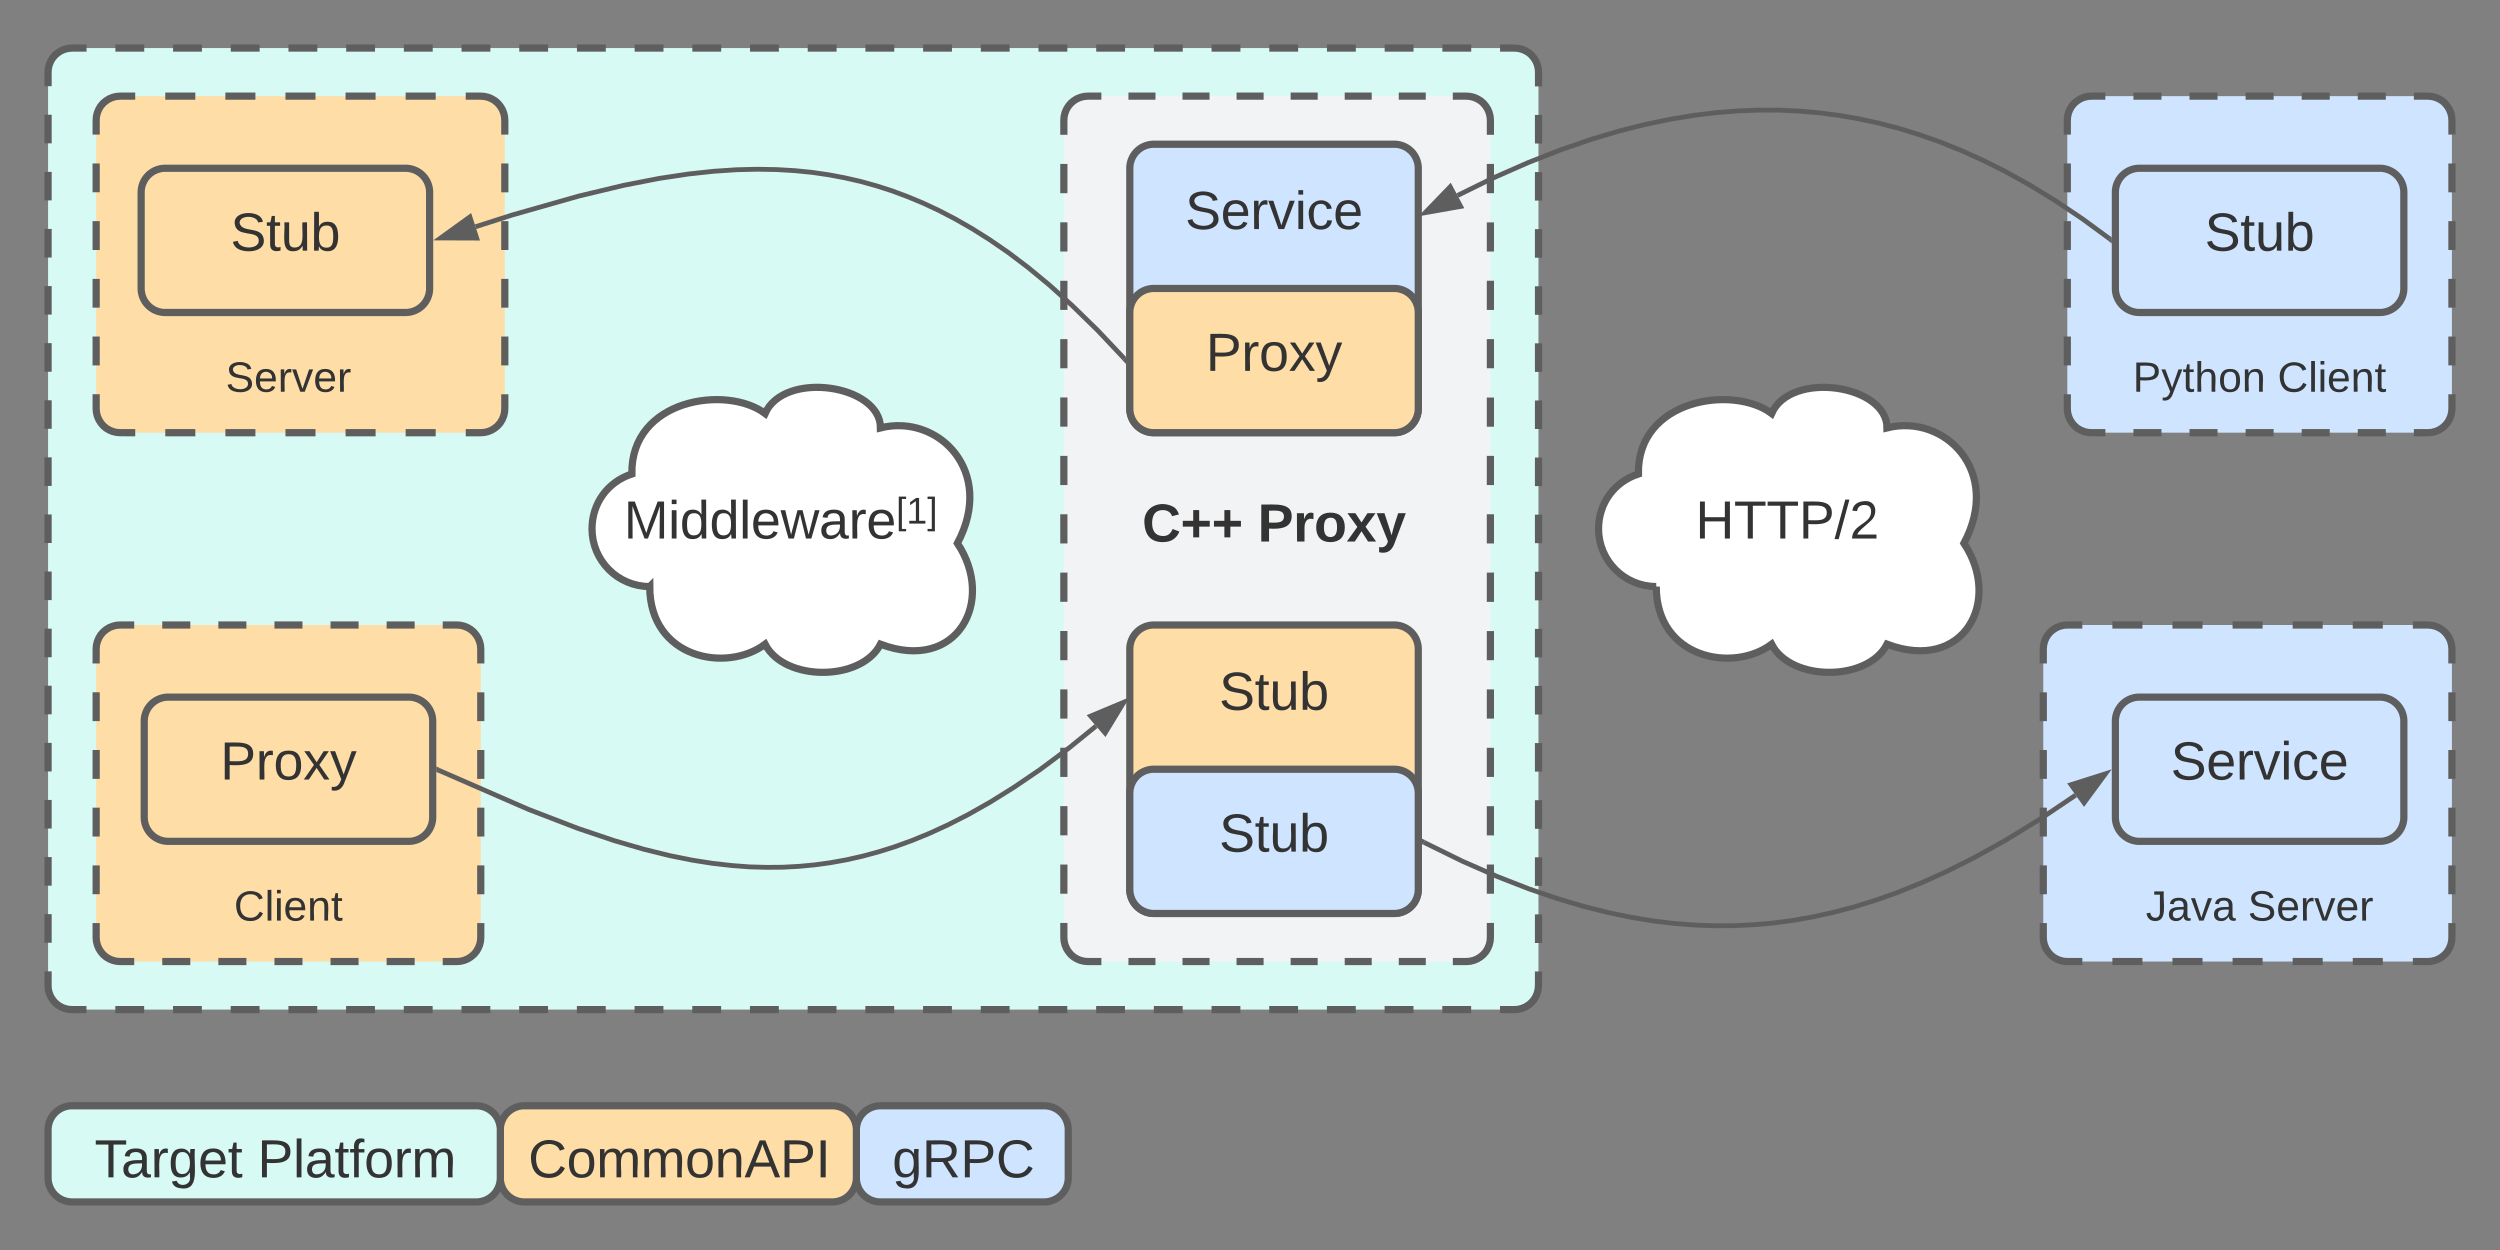 <svg xmlns="http://www.w3.org/2000/svg" xmlns:xlink="http://www.w3.org/1999/xlink" xmlns:lucid="lucid" width="1040" height="520"><rect width="100%" height="100%" fill="#808080" stroke="none"/><g transform="translate(-380 -360)" lucid:page-tab-id="0_0"><path d="M400 390a10 10 0 0 1 10-10h600a10 10 0 0 1 10 10v380a10 10 0 0 1-10 10H410a10 10 0 0 1-10-10z" fill="#d7faf5"/><path d="M428 380h12m12 0h12m12 0h12m12 0h12m12 0h12m12 0h12m12 0h12m12 0h12m12 0h12m12 0h12m12 0h12m12 0h12m12 0h12m12 0h12m12 0h12m12 0h12m12 0h12m12 0h12m12 0h12m12 0h12m12 0h12m12 0h12m12 0h12m12 0h12m12 0h6l1.56.12 1.53.37 1.44.6 1.34.8 1.2 1.03 1 1.2.83 1.33.6 1.45.38 1.54.12 1.56v5.94m0 11.87v11.9m0 11.86v11.88m0 11.87v11.9m0 11.86v11.88m0 11.87v11.9m0 11.86v11.88m0 11.87v11.9m0 11.86v11.88m0 11.87v11.9m0 11.86v11.88m0 11.87v11.9m0 11.86v11.88m0 11.87v11.9m0 11.86v11.88m0 11.87v11.9m0 11.86V770l-.12 1.56-.37 1.53-.6 1.44-.8 1.34-1.03 1.2-1.2 1-1.33.83-1.45.6-1.54.38-1.56.12h-6m-12 0h-12m-12 0h-12m-12 0h-12m-12 0h-12m-12 0h-12m-12 0h-12m-12 0h-12m-12 0h-12m-12 0h-12m-12 0h-12m-12 0h-12m-12 0h-12m-12 0h-12m-12 0h-12m-12 0h-12m-12 0h-12m-12 0h-12m-12 0h-12m-12 0h-12m-12 0h-12m-12 0h-12m-12 0h-12m-12 0h-12m-12 0h-12m-12 0h-6l-1.56-.12-1.53-.37-1.44-.6-1.34-.8-1.2-1.03-1-1.2-.83-1.33-.6-1.45-.38-1.54L400 770v-5.94m0-11.87v-11.9m0-11.86v-11.88m0-11.87v-11.9m0-11.86v-11.88m0-11.87v-11.9m0-11.86v-11.88m0-11.87v-11.9m0-11.86v-11.88m0-11.87v-11.9m0-11.86v-11.88m0-11.87v-11.9m0-11.86v-11.88m0-11.87v-11.9m0-11.86v-11.88m0-11.87v-11.9m0-11.86V390l.12-1.56.37-1.53.6-1.44.8-1.34 1.03-1.2 1.2-1 1.33-.83 1.45-.6 1.54-.38L410 380h6" stroke="#5e5e5e" stroke-width="3" fill="none"/><path d="M420 630a10 10 0 0 1 10-10h140a10 10 0 0 1 10 10v120a10 10 0 0 1-10 10H430a10 10 0 0 1-10-10z" fill="#ffdda6"/><path d="M447.5 620h11.67m11.66 0h11.67m11.67 0h11.66m11.67 0h11.67m11.66 0h11.67m11.67 0H570l1.56.12 1.53.37 1.44.6 1.34.8 1.2 1.03 1 1.2.83 1.33.6 1.45.38 1.54.12 1.56v6m0 12v12m0 12v12m0 12v12m0 12v12m0 12v6l-.12 1.56-.37 1.53-.6 1.44-.8 1.34-1.03 1.2-1.2 1-1.33.83-1.45.6-1.54.38-1.56.12h-5.83m-11.67 0h-11.67m-11.66 0H517.5m-11.67 0h-11.66m-11.67 0h-11.67m-11.66 0H447.5m-11.67 0H430l-1.56-.12-1.53-.37-1.44-.6-1.34-.8-1.2-1.03-1-1.2-.83-1.33-.6-1.45-.38-1.54L420 750v-6m0-12v-12m0-12v-12m0-12v-12m0-12v-12m0-12v-6l.12-1.56.37-1.53.6-1.44.8-1.34 1.03-1.2 1.2-1 1.33-.83 1.45-.6 1.54-.38L430 620h5.83" stroke="#5e5e5e" stroke-width="3" fill="none"/><path d="M1230 630a10 10 0 0 1 10-10h150a10 10 0 0 1 10 10v120a10 10 0 0 1-10 10h-150a10 10 0 0 1-10-10z" fill="#cfe4ff"/><path d="M1258.75 620h12.5m12.5 0h12.5m12.5 0h12.5m12.5 0h12.5m12.5 0h12.5m12.5 0h6.25l1.56.12 1.53.37 1.44.6 1.34.8 1.2 1.03 1 1.2.83 1.33.6 1.45.38 1.54.12 1.56v6m0 12v12m0 12v12m0 12v12m0 12v12m0 12v6l-.12 1.56-.37 1.53-.6 1.44-.8 1.34-1.03 1.2-1.2 1-1.33.83-1.45.6-1.54.38-1.56.12h-6.25m-12.5 0h-12.5m-12.5 0h-12.5m-12.5 0h-12.5m-12.5 0h-12.5m-12.5 0h-12.5m-12.5 0H1240l-1.56-.12-1.53-.37-1.44-.6-1.34-.8-1.2-1.03-1-1.2-.83-1.33-.6-1.45-.38-1.54-.12-1.56v-6m0-12v-12m0-12v-12m0-12v-12m0-12v-12m0-12v-6l.12-1.56.37-1.53.6-1.44.8-1.34 1.03-1.2 1.2-1 1.33-.83 1.45-.6 1.54-.38 1.56-.12h6.25" stroke="#5e5e5e" stroke-width="3" fill="none"/><path d="M1240 410a10 10 0 0 1 10-10h140a10 10 0 0 1 10 10v120a10 10 0 0 1-10 10h-140a10 10 0 0 1-10-10z" fill="#cfe4ff"/><path d="M1267.5 400h11.67m11.66 0h11.67m11.67 0h11.66m11.67 0h11.67m11.66 0h11.67m11.67 0h5.83l1.56.12 1.53.37 1.44.6 1.34.8 1.2 1.03 1 1.2.83 1.33.6 1.45.38 1.54.12 1.56v6m0 12v12m0 12v12m0 12v12m0 12v12m0 12v6l-.12 1.56-.37 1.53-.6 1.44-.8 1.34-1.03 1.2-1.2 1-1.33.83-1.45.6-1.54.38-1.56.12h-5.83m-11.67 0h-11.67m-11.66 0h-11.67m-11.67 0h-11.66m-11.67 0h-11.67m-11.66 0h-11.67m-11.67 0H1250l-1.56-.12-1.53-.37-1.44-.6-1.34-.8-1.2-1.03-1-1.2-.83-1.33-.6-1.45-.38-1.54-.12-1.56v-6m0-12v-12m0-12v-12m0-12v-12m0-12v-12m0-12v-6l.12-1.56.37-1.53.6-1.44.8-1.34 1.03-1.2 1.2-1 1.33-.83 1.45-.6 1.54-.38 1.56-.12h5.83" stroke="#5e5e5e" stroke-width="3" fill="none"/><path d="M1260 440a10 10 0 0 1 10-10h100a10 10 0 0 1 10 10v40a10 10 0 0 1-10 10h-100a10 10 0 0 1-10-10z" stroke="#5e5e5e" stroke-width="3" fill="#cfe4ff"/><use xlink:href="#a" transform="matrix(1,0,0,1,1272,442) translate(25.16 22.278)"/><path d="M1260 660a10 10 0 0 1 10-10h100a10 10 0 0 1 10 10v40a10 10 0 0 1-10 10h-100a10 10 0 0 1-10-10z" stroke="#5e5e5e" stroke-width="3" fill="#cfe4ff"/><use xlink:href="#b" transform="matrix(1,0,0,1,1272,662) translate(11.025 22.278)"/><path d="M1240 506a6 6 0 0 1 6-6h148a6 6 0 0 1 6 6v28a6 6 0 0 1-6 6h-148a6 6 0 0 1-6-6z" stroke="#000" stroke-opacity="0" stroke-width="3" fill="#fff" fill-opacity="0"/><use xlink:href="#c" transform="matrix(1,0,0,1,1245,505) translate(22.235 17.972)"/><use xlink:href="#d" transform="matrix(1,0,0,1,1245,505) translate(82.481 17.972)"/><path d="M1240 726a6 6 0 0 1 6-6h148a6 6 0 0 1 6 6v28a6 6 0 0 1-6 6h-148a6 6 0 0 1-6-6z" stroke="#000" stroke-opacity="0" stroke-width="3" fill="#fff" fill-opacity="0"/><use xlink:href="#e" transform="matrix(1,0,0,1,1245,725) translate(27.642 17.972)"/><use xlink:href="#f" transform="matrix(1,0,0,1,1245,725) translate(70.111 17.972)"/><path d="M1069 604c-13.26 0-24-10.75-24-24 0-10.6 6.5-19.55 16.58-22.83C1061 526 1101 520 1117 532c8-18 48-12 48 6 24-6 48 18 32 48 16 24 0 54-32 42-8 15.6-40 15.6-48 0-16 12-48 6-48-24z" stroke="#5e5e5e" stroke-width="3" fill="#fff"/><use xlink:href="#g" transform="matrix(1,0,0,1,1050,525) translate(35.321 59.028)"/><path d="M420 726a6 6 0 0 1 6-6h148a6 6 0 0 1 6 6v28a6 6 0 0 1-6 6H426a6 6 0 0 1-6-6z" stroke="#000" stroke-opacity="0" stroke-width="3" fill="#fff" fill-opacity="0"/><use xlink:href="#h" transform="matrix(1,0,0,1,425,725) translate(52.358 17.972)"/><path d="M440 660a10 10 0 0 1 10-10h100a10 10 0 0 1 10 10v40a10 10 0 0 1-10 10H450a10 10 0 0 1-10-10z" stroke="#5e5e5e" stroke-width="3" fill="#ffdda6"/><use xlink:href="#i" transform="matrix(1,0,0,1,452,662) translate(19.636 22.278)"/><path d="M420 410a10 10 0 0 1 10-10h150a10 10 0 0 1 10 10v120a10 10 0 0 1-10 10H430a10 10 0 0 1-10-10z" fill="#ffdda6"/><path d="M448.75 400h12.5m12.5 0h12.5m12.5 0h12.5m12.5 0h12.5m12.5 0h12.5m12.5 0H580l1.56.12 1.53.37 1.44.6 1.34.8 1.2 1.03 1 1.2.83 1.33.6 1.45.38 1.54.12 1.56v6m0 12v12m0 12v12m0 12v12m0 12v12m0 12v6l-.12 1.56-.37 1.53-.6 1.44-.8 1.34-1.03 1.2-1.2 1-1.33.83-1.45.6-1.54.38-1.56.12h-6.25m-12.5 0h-12.5m-12.5 0h-12.5m-12.5 0h-12.5m-12.5 0h-12.5m-12.5 0h-12.5m-12.5 0H430l-1.56-.12-1.53-.37-1.44-.6-1.34-.8-1.2-1.03-1-1.2-.83-1.33-.6-1.45-.38-1.54L420 530v-6m0-12v-12m0-12v-12m0-12v-12m0-12v-12m0-12v-6l.12-1.56.37-1.53.6-1.44.8-1.34 1.03-1.2 1.2-1 1.33-.83 1.45-.6 1.54-.38L430 400h6.25" stroke="#5e5e5e" stroke-width="3" fill="none"/><path d="M420 506a6 6 0 0 1 6-6h148a6 6 0 0 1 6 6v28a6 6 0 0 1-6 6H426a6 6 0 0 1-6-6z" stroke="#000" stroke-opacity="0" stroke-width="3" fill="#fff" fill-opacity="0"/><use xlink:href="#j" transform="matrix(1,0,0,1,425,505) translate(48.877 17.972)"/><path d="M438.72 440a10 10 0 0 1 10-10h100a10 10 0 0 1 10 10v40a10 10 0 0 1-10 10h-100a10 10 0 0 1-10-10z" stroke="#5e5e5e" stroke-width="3" fill="#ffdda6"/><use xlink:href="#a" transform="matrix(1,0,0,1,450.72,442) translate(25.16 22.278)"/><path d="M650.28 604c-13.25 0-24-10.75-24-24 0-10.6 6.5-19.55 16.58-22.83C642.28 526 682.28 520 698.28 532c8-18 48-12 48 6 24-6 48 18 32 48 16 24 0 54-32 42-8 15.6-40 15.6-48 0-16 12-48 6-48-24z" stroke="#5e5e5e" stroke-width="3" fill="#fff"/><use xlink:href="#k" transform="matrix(1,0,0,1,631.28,525) translate(8.222 59.028)"/><path d="M822.56 410a10 10 0 0 1 10-10H990a10 10 0 0 1 10 10v340a10 10 0 0 1-10 10H832.56a10 10 0 0 1-10-10z" fill="#f2f3f5"/><path d="M849.43 400h11.25m11.24 0h11.25m11.24 0h11.26m11.24 0h11.25m11.24 0h11.24m11.25 0h11.23m11.25 0H990l1.56.12 1.53.37 1.44.6 1.34.8 1.2 1.03 1 1.2.83 1.33.6 1.45.38 1.54.12 1.56v6.07m0 12.14v12.16m0 12.14v12.14m0 12.15v12.13m0 12.14v12.14m0 12.16v12.14m0 12.14v12.15m0 12.13v12.14m0 12.14v12.16m0 12.14v12.14m0 12.15v12.13m0 12.14v12.14m0 12.16v12.14m0 12.14v12.15m0 12.13V750l-.12 1.56-.37 1.53-.6 1.44-.8 1.34-1.03 1.2-1.2 1-1.33.83-1.45.6-1.54.38-1.56.12h-5.62m-11.25 0H961.9m-11.26 0H939.4m-11.25 0H916.9m-11.24 0H894.4m-11.23 0h-11.25m-11.25 0h-11.24m-11.25 0h-5.62l-1.56-.12-1.53-.37-1.45-.6-1.34-.8-1.2-1.03-1-1.2-.83-1.33-.6-1.45-.37-1.54-.12-1.56v-6.07m0-12.14v-12.16m0-12.14v-12.14m0-12.15v-12.13m0-12.14V646.8m0-12.16V622.5m0-12.14V598.2m0-12.13v-12.14m0-12.14v-12.16m0-12.14v-12.14m0-12.15v-12.13m0-12.14V476.8m0-12.16V452.5m0-12.14V428.2m0-12.13V410l.12-1.56.37-1.53.6-1.44.82-1.34 1.02-1.2 1.18-1 1.34-.83 1.45-.6 1.53-.38 1.56-.12h5.62" stroke="#5e5e5e" stroke-width="3" fill="none"/><path d="M850 430a10 10 0 0 1 10-10h100a10 10 0 0 1 10 10v100a10 10 0 0 1-10 10H860a10 10 0 0 1-10-10z" stroke="#5e5e5e" stroke-width="3" fill="#cfe4ff"/><path d="M850 490a10 10 0 0 1 10-10h100a10 10 0 0 1 10 10v40a10 10 0 0 1-10 10H860a10 10 0 0 1-10-10z" stroke="#5e5e5e" stroke-width="3" fill="#ffdda6"/><use xlink:href="#i" transform="matrix(1,0,0,1,862,492) translate(19.636 22.278)"/><path d="M850 630a10 10 0 0 1 10-10h100a10 10 0 0 1 10 10v100a10 10 0 0 1-10 10H860a10 10 0 0 1-10-10z" stroke="#5e5e5e" stroke-width="3" fill="#ffdda6"/><path d="M850 690a10 10 0 0 1 10-10h100a10 10 0 0 1 10 10v40a10 10 0 0 1-10 10H860a10 10 0 0 1-10-10z" stroke="#5e5e5e" stroke-width="3" fill="#cfe4ff"/><use xlink:href="#a" transform="matrix(1,0,0,1,862,692) translate(25.16 22.278)"/><path d="M850 426a6 6 0 0 1 6-6h108a6 6 0 0 1 6 6v48a6 6 0 0 1-6 6H856a6 6 0 0 1-6-6z" stroke="#000" stroke-opacity="0" stroke-width="3" fill="#fff" fill-opacity="0"/><use xlink:href="#b" transform="matrix(1,0,0,1,855,425) translate(18.025 30.278)"/><path d="M850 626a6 6 0 0 1 6-6h108a6 6 0 0 1 6 6v48a6 6 0 0 1-6 6H856a6 6 0 0 1-6-6z" stroke="#000" stroke-opacity="0" stroke-width="3" fill="#fff" fill-opacity="0"/><use xlink:href="#a" transform="matrix(1,0,0,1,855,625) translate(32.16 30.278)"/><path d="M850 556a6 6 0 0 1 6-6h108a6 6 0 0 1 6 6v48a6 6 0 0 1-6 6H856a6 6 0 0 1-6-6z" stroke="#000" stroke-opacity="0" stroke-width="3" fill="#fff" fill-opacity="0"/><use xlink:href="#l" transform="matrix(1,0,0,1,855,555) translate(0.123 30.278)"/><use xlink:href="#m" transform="matrix(1,0,0,1,855,555) translate(48.21 30.278)"/><path d="M1257.7 459.4l-11.33-8.3-11.25-7.55-10.55-6.46-9.98-5.56-9.53-4.78-9.15-4.13-8.85-3.55-8.62-3.04-8.44-2.6-8.3-2.17-8.26-1.8-8.22-1.42-8.23-1.08-8.3-.73-8.4-.4-8.56-.03-8.77.34-9.04.72-9.37 1.14-9.78 1.62-10.28 2.13-10.9 2.75-11.62 3.46-12.52 4.3-13.64 5.34-15 6.6-14.48 7.12" stroke="#5e5e5e" stroke-width="2" stroke-linejoin="round" fill="none"/><path d="M1258.5 458.76v2.48l-1.42-1.04 1.18-1.62z" stroke="#5e5e5e" stroke-width=".05" fill="#5e5e5e"/><path d="M972.86 448.48l10.42-10.78 4.35 8.18z" stroke="#5e5e5e" stroke-width="2" fill="#5e5e5e"/><path d="M972.4 710.44l15.9 7.8 14.65 6.43 13.07 5.1 11.85 4.05 10.9 3.23 10.18 2.56 9.6 2 9.12 1.5 8.77 1.05 8.5.66 8.3.32 8.16-.05 8.1-.4 8.08-.7 8.13-1.08 8.25-1.45 8.42-1.85 8.67-2.27 9-2.78 9.45-3.35 10-4.03 10.7-4.84 11.65-5.87 12.84-7.16 14.43-8.87 14.33-9.65" stroke="#5e5e5e" stroke-width="2" stroke-linejoin="round" fill="none"/><path d="M972.86 709.55l-.88 1.8-.48-.24v-2.2z" stroke="#5e5e5e" stroke-width=".05" fill="#5e5e5e"/><path d="M1255.87 681.9l-8.9 12.07-5.4-7.54z" stroke="#5e5e5e" stroke-width="2" fill="#5e5e5e"/><path d="M562.42 680.4l37.36 16.28 20.68 7.95 15.2 5.12 12.33 3.58 10.56 2.6 9.4 1.9 8.52 1.33 7.9.9 7.45.56 7.1.2 6.84-.06 6.68-.36 6.56-.62 6.52-.9 6.53-1.18 6.58-1.48 6.7-1.8 6.87-2.16 7.1-2.57 7.44-3.05 7.83-3.6 8.35-4.26 9-5.1 9.8-6.1 10.9-7.4 12.26-9.15 11.1-9" stroke="#5e5e5e" stroke-width="2" stroke-linejoin="round" fill="none"/><path d="M562.84 679.5l-.8 1.83-.54-.24v-2.2z" stroke="#5e5e5e" stroke-width=".05" fill="#5e5e5e"/><path d="M847.54 652.1l-7.8 12.82-6.04-7.03z" stroke="#5e5e5e" stroke-width="2" fill="#5e5e5e"/><path d="M847.8 509.27l-11.2-11.87-10.57-10.3-9.58-8.6-8.8-7.25-8.2-6.2-7.73-5.32-7.33-4.62-7.04-4.03-6.8-3.53-6.63-3.1-6.52-2.7-6.44-2.4-6.44-2.06-6.48-1.8-6.56-1.5-6.7-1.27-6.9-1-7.2-.72-7.53-.45-8.03-.14-8.65.2-9.48.63-10.62 1.15-12.2 1.84-14.63 2.85-18.74 4.48-27.68 7.87-15.3 4.9" stroke="#5e5e5e" stroke-width="2" stroke-linejoin="round" fill="none"/><path d="M848.5 511.46l-1.43-1.52 1.43-1.36z" stroke="#5e5e5e" stroke-width=".05" fill="#5e5e5e"/><path d="M563.3 459l12.16-8.77 2.84 8.82z" stroke="#5e5e5e" stroke-width="2" fill="#5e5e5e"/><path d="M736.26 830a10 10 0 0 1 10-10h68.13a10 10 0 0 1 10 10v20a10 10 0 0 1-10 10h-68.14a10 10 0 0 1-10-10z" stroke="#5e5e5e" stroke-width="3" fill="#cfe4ff"/><use xlink:href="#n" transform="matrix(1,0,0,1,748.263,832) translate(2.932 17.778)"/><path d="M588.13 830a10 10 0 0 1 10-10h128.13a10 10 0 0 1 10 10v20a10 10 0 0 1-10 10H598.13a10 10 0 0 1-10-10z" stroke="#5e5e5e" stroke-width="3" fill="#ffdda6"/><use xlink:href="#o" transform="matrix(1,0,0,1,600.132,832) translate(-0.37 17.778)"/><path d="M400 830a10 10 0 0 1 10-10h168.13a10 10 0 0 1 10 10v20a10 10 0 0 1-10 10H410a10 10 0 0 1-10-10z" stroke="#5e5e5e" stroke-width="3" fill="#d7faf5"/><g><use xlink:href="#p" transform="matrix(1,0,0,1,412,832) translate(7.346 17.778)"/><use xlink:href="#q" transform="matrix(1,0,0,1,412,832) translate(75.123 17.778)"/></g><defs><path fill="#333" d="M185-189c-5-48-123-54-124 2 14 75 158 14 163 119 3 78-121 87-175 55-17-10-28-26-33-46l33-7c5 56 141 63 141-1 0-78-155-14-162-118-5-82 145-84 179-34 5 7 8 16 11 25" id="r"/><path fill="#333" d="M59-47c-2 24 18 29 38 22v24C64 9 27 4 27-40v-127H5v-23h24l9-43h21v43h35v23H59v120" id="s"/><path fill="#333" d="M84 4C-5 8 30-112 23-190h32v120c0 31 7 50 39 49 72-2 45-101 50-169h31l1 190h-30c-1-10 1-25-2-33-11 22-28 36-60 37" id="t"/><path fill="#333" d="M115-194c53 0 69 39 70 98 0 66-23 100-70 100C84 3 66-7 56-30L54 0H23l1-261h32v101c10-23 28-34 59-34zm-8 174c40 0 45-34 45-75 0-40-5-75-45-74-42 0-51 32-51 76 0 43 10 73 51 73" id="u"/><g id="a"><use transform="matrix(0.062,0,0,0.062,0,0)" xlink:href="#r"/><use transform="matrix(0.062,0,0,0.062,14.815,0)" xlink:href="#s"/><use transform="matrix(0.062,0,0,0.062,20.988,0)" xlink:href="#t"/><use transform="matrix(0.062,0,0,0.062,33.333,0)" xlink:href="#u"/></g><path fill="#333" d="M100-194c63 0 86 42 84 106H49c0 40 14 67 53 68 26 1 43-12 49-29l28 8c-11 28-37 45-77 45C44 4 14-33 15-96c1-61 26-98 85-98zm52 81c6-60-76-77-97-28-3 7-6 17-6 28h103" id="v"/><path fill="#333" d="M114-163C36-179 61-72 57 0H25l-1-190h30c1 12-1 29 2 39 6-27 23-49 58-41v29" id="w"/><path fill="#333" d="M108 0H70L1-190h34L89-25l56-165h34" id="x"/><path fill="#333" d="M24-231v-30h32v30H24zM24 0v-190h32V0H24" id="y"/><path fill="#333" d="M96-169c-40 0-48 33-48 73s9 75 48 75c24 0 41-14 43-38l32 2c-6 37-31 61-74 61-59 0-76-41-82-99-10-93 101-131 147-64 4 7 5 14 7 22l-32 3c-4-21-16-35-41-35" id="z"/><g id="b"><use transform="matrix(0.062,0,0,0.062,0,0)" xlink:href="#r"/><use transform="matrix(0.062,0,0,0.062,14.815,0)" xlink:href="#v"/><use transform="matrix(0.062,0,0,0.062,27.16,0)" xlink:href="#w"/><use transform="matrix(0.062,0,0,0.062,34.506,0)" xlink:href="#x"/><use transform="matrix(0.062,0,0,0.062,45.617,0)" xlink:href="#y"/><use transform="matrix(0.062,0,0,0.062,50.494,0)" xlink:href="#z"/><use transform="matrix(0.062,0,0,0.062,61.605,0)" xlink:href="#v"/></g><path fill="#333" d="M30-248c87 1 191-15 191 75 0 78-77 80-158 76V0H30v-248zm33 125c57 0 124 11 124-50 0-59-68-47-124-48v98" id="A"/><path fill="#333" d="M179-190L93 31C79 59 56 82 12 73V49c39 6 53-20 64-50L1-190h34L92-34l54-156h33" id="B"/><path fill="#333" d="M106-169C34-169 62-67 57 0H25v-261h32l-1 103c12-21 28-36 61-36 89 0 53 116 60 194h-32v-121c2-32-8-49-39-48" id="C"/><path fill="#333" d="M100-194c62-1 85 37 85 99 1 63-27 99-86 99S16-35 15-95c0-66 28-99 85-99zM99-20c44 1 53-31 53-75 0-43-8-75-51-75s-53 32-53 75 10 74 51 75" id="D"/><path fill="#333" d="M117-194c89-4 53 116 60 194h-32v-121c0-31-8-49-39-48C34-167 62-67 57 0H25l-1-190h30c1 10-1 24 2 32 11-22 29-35 61-36" id="E"/><g id="c"><use transform="matrix(0.049,0,0,0.049,0,0)" xlink:href="#A"/><use transform="matrix(0.049,0,0,0.049,11.852,0)" xlink:href="#B"/><use transform="matrix(0.049,0,0,0.049,20.741,0)" xlink:href="#s"/><use transform="matrix(0.049,0,0,0.049,25.679,0)" xlink:href="#C"/><use transform="matrix(0.049,0,0,0.049,35.556,0)" xlink:href="#D"/><use transform="matrix(0.049,0,0,0.049,45.432,0)" xlink:href="#E"/></g><path fill="#333" d="M212-179c-10-28-35-45-73-45-59 0-87 40-87 99 0 60 29 101 89 101 43 0 62-24 78-52l27 14C228-24 195 4 139 4 59 4 22-46 18-125c-6-104 99-153 187-111 19 9 31 26 39 46" id="F"/><path fill="#333" d="M24 0v-261h32V0H24" id="G"/><g id="d"><use transform="matrix(0.049,0,0,0.049,0,0)" xlink:href="#F"/><use transform="matrix(0.049,0,0,0.049,12.79,0)" xlink:href="#G"/><use transform="matrix(0.049,0,0,0.049,16.691,0)" xlink:href="#y"/><use transform="matrix(0.049,0,0,0.049,20.593,0)" xlink:href="#v"/><use transform="matrix(0.049,0,0,0.049,30.469,0)" xlink:href="#E"/><use transform="matrix(0.049,0,0,0.049,40.346,0)" xlink:href="#s"/></g><path fill="#333" d="M153-248C145-148 188 4 80 4 36 3 13-21 6-62l32-5c4 25 16 42 43 43 27 0 39-20 39-49v-147H72v-28h81" id="H"/><path fill="#333" d="M141-36C126-15 110 5 73 4 37 3 15-17 15-53c-1-64 63-63 125-63 3-35-9-54-41-54-24 1-41 7-42 31l-33-3c5-37 33-52 76-52 45 0 72 20 72 64v82c-1 20 7 32 28 27v20c-31 9-61-2-59-35zM48-53c0 20 12 33 32 33 41-3 63-29 60-74-43 2-92-5-92 41" id="I"/><g id="e"><use transform="matrix(0.049,0,0,0.049,0,0)" xlink:href="#H"/><use transform="matrix(0.049,0,0,0.049,8.889,0)" xlink:href="#I"/><use transform="matrix(0.049,0,0,0.049,18.765,0)" xlink:href="#x"/><use transform="matrix(0.049,0,0,0.049,27.654,0)" xlink:href="#I"/></g><g id="f"><use transform="matrix(0.049,0,0,0.049,0,0)" xlink:href="#r"/><use transform="matrix(0.049,0,0,0.049,11.852,0)" xlink:href="#v"/><use transform="matrix(0.049,0,0,0.049,21.728,0)" xlink:href="#w"/><use transform="matrix(0.049,0,0,0.049,27.605,0)" xlink:href="#x"/><use transform="matrix(0.049,0,0,0.049,36.494,0)" xlink:href="#v"/><use transform="matrix(0.049,0,0,0.049,46.37,0)" xlink:href="#w"/></g><path fill="#333" d="M197 0v-115H63V0H30v-248h33v105h134v-105h34V0h-34" id="J"/><path fill="#333" d="M127-220V0H93v-220H8v-28h204v28h-85" id="K"/><path fill="#333" d="M0 4l72-265h28L28 4H0" id="L"/><path fill="#333" d="M101-251c82-7 93 87 43 132L82-64C71-53 59-42 53-27h129V0H18c2-99 128-94 128-182 0-28-16-43-45-43s-46 15-49 41l-32-3c6-41 34-60 81-64" id="M"/><g id="g"><use transform="matrix(0.062,0,0,0.062,0,0)" xlink:href="#J"/><use transform="matrix(0.062,0,0,0.062,15.988,0)" xlink:href="#K"/><use transform="matrix(0.062,0,0,0.062,29.506,0)" xlink:href="#K"/><use transform="matrix(0.062,0,0,0.062,43.025,0)" xlink:href="#A"/><use transform="matrix(0.062,0,0,0.062,57.84,0)" xlink:href="#L"/><use transform="matrix(0.062,0,0,0.062,64.012,0)" xlink:href="#M"/></g><g id="h"><use transform="matrix(0.049,0,0,0.049,0,0)" xlink:href="#F"/><use transform="matrix(0.049,0,0,0.049,12.79,0)" xlink:href="#G"/><use transform="matrix(0.049,0,0,0.049,16.691,0)" xlink:href="#y"/><use transform="matrix(0.049,0,0,0.049,20.593,0)" xlink:href="#v"/><use transform="matrix(0.049,0,0,0.049,30.469,0)" xlink:href="#E"/><use transform="matrix(0.049,0,0,0.049,40.346,0)" xlink:href="#s"/></g><path fill="#333" d="M141 0L90-78 38 0H4l68-98-65-92h35l48 74 47-74h35l-64 92 68 98h-35" id="N"/><g id="i"><use transform="matrix(0.062,0,0,0.062,0,0)" xlink:href="#A"/><use transform="matrix(0.062,0,0,0.062,14.815,0)" xlink:href="#w"/><use transform="matrix(0.062,0,0,0.062,22.16,0)" xlink:href="#D"/><use transform="matrix(0.062,0,0,0.062,34.506,0)" xlink:href="#N"/><use transform="matrix(0.062,0,0,0.062,45.617,0)" xlink:href="#B"/></g><g id="j"><use transform="matrix(0.049,0,0,0.049,0,0)" xlink:href="#r"/><use transform="matrix(0.049,0,0,0.049,11.852,0)" xlink:href="#v"/><use transform="matrix(0.049,0,0,0.049,21.728,0)" xlink:href="#w"/><use transform="matrix(0.049,0,0,0.049,27.605,0)" xlink:href="#x"/><use transform="matrix(0.049,0,0,0.049,36.494,0)" xlink:href="#v"/><use transform="matrix(0.049,0,0,0.049,46.37,0)" xlink:href="#w"/></g><path fill="#333" d="M240 0l2-218c-23 76-54 145-80 218h-23L58-218 59 0H30v-248h44l77 211c21-75 51-140 76-211h43V0h-30" id="O"/><path fill="#333" d="M85-194c31 0 48 13 60 33l-1-100h32l1 261h-30c-2-10 0-23-3-31C134-8 116 4 85 4 32 4 16-35 15-94c0-66 23-100 70-100zm9 24c-40 0-46 34-46 75 0 40 6 74 45 74 42 0 51-32 51-76 0-42-9-74-50-73" id="P"/><path fill="#333" d="M206 0h-36l-40-164L89 0H53L-1-190h32L70-26l43-164h34l41 164 42-164h31" id="Q"/><path fill="#333" d="M26 75v-336h71v23H56V52h41v23H26" id="R"/><path fill="#333" d="M27 0v-27h64v-190l-56 39v-29l58-41h29v221h61V0H27" id="S"/><path fill="#333" d="M3 75V52h41v-290H3v-23h71V75H3" id="T"/><g id="k"><use transform="matrix(0.062,0,0,0.062,0,0)" xlink:href="#O"/><use transform="matrix(0.062,0,0,0.062,18.457,0)" xlink:href="#y"/><use transform="matrix(0.062,0,0,0.062,23.333,0)" xlink:href="#P"/><use transform="matrix(0.062,0,0,0.062,35.679,0)" xlink:href="#P"/><use transform="matrix(0.062,0,0,0.062,48.025,0)" xlink:href="#G"/><use transform="matrix(0.062,0,0,0.062,52.901,0)" xlink:href="#v"/><use transform="matrix(0.062,0,0,0.062,65.247,0)" xlink:href="#Q"/><use transform="matrix(0.062,0,0,0.062,81.235,0)" xlink:href="#I"/><use transform="matrix(0.062,0,0,0.062,93.58,0)" xlink:href="#w"/><use transform="matrix(0.062,0,0,0.062,100.926,0)" xlink:href="#v"/><use transform="matrix(0.043,0,0,0.043,113.272,-6.222)" xlink:href="#R"/><use transform="matrix(0.043,0,0,0.043,117.593,-6.222)" xlink:href="#S"/><use transform="matrix(0.043,0,0,0.043,126.235,-6.222)" xlink:href="#T"/></g><path fill="#333" d="M67-125c0 53 21 87 73 88 37 1 54-22 65-47l45 17C233-25 199 4 140 4 58 4 20-42 15-125 8-235 124-281 211-232c18 10 29 29 36 50l-46 12c-8-25-30-41-62-41-52 0-71 34-72 86" id="U"/><path fill="#333" d="M125-100v72H85v-72H15v-39h70v-72h40v72h71v39h-71" id="V"/><g id="l"><use transform="matrix(0.062,0,0,0.062,0,0)" xlink:href="#U"/><use transform="matrix(0.062,0,0,0.062,15.988,0)" xlink:href="#V"/><use transform="matrix(0.062,0,0,0.062,28.951,0)" xlink:href="#V"/></g><path fill="#333" d="M24-248c93 1 206-16 204 79-1 75-69 88-152 82V0H24v-248zm52 121c47 0 100 7 100-41 0-47-54-39-100-39v80" id="W"/><path fill="#333" d="M135-150c-39-12-60 13-60 57V0H25l-1-190h47c2 13-1 29 3 40 6-28 27-53 61-41v41" id="X"/><path fill="#333" d="M110-194c64 0 96 36 96 99 0 64-35 99-97 99-61 0-95-36-95-99 0-62 34-99 96-99zm-1 164c35 0 45-28 45-65 0-40-10-65-43-65-34 0-45 26-45 65 0 36 10 65 43 65" id="Y"/><path fill="#333" d="M144 0l-44-69L55 0H2l70-98-66-92h53l41 62 40-62h54l-67 91 71 99h-54" id="Z"/><path fill="#333" d="M123 10C108 53 80 86 19 72V37c35 8 53-11 59-39L3-190h52l48 148c12-52 28-100 44-148h51" id="aa"/><g id="m"><use transform="matrix(0.062,0,0,0.062,0,0)" xlink:href="#W"/><use transform="matrix(0.062,0,0,0.062,14.815,0)" xlink:href="#X"/><use transform="matrix(0.062,0,0,0.062,23.457,0)" xlink:href="#Y"/><use transform="matrix(0.062,0,0,0.062,36.975,0)" xlink:href="#Z"/><use transform="matrix(0.062,0,0,0.062,49.321,0)" xlink:href="#aa"/></g><path fill="#333" d="M177-190C167-65 218 103 67 71c-23-6-38-20-44-43l32-5c15 47 100 32 89-28v-30C133-14 115 1 83 1 29 1 15-40 15-95c0-56 16-97 71-98 29-1 48 16 59 35 1-10 0-23 2-32h30zM94-22c36 0 50-32 50-73 0-42-14-75-50-75-39 0-46 34-46 75s6 73 46 73" id="ab"/><path fill="#333" d="M233-177c-1 41-23 64-60 70L243 0h-38l-65-103H63V0H30v-248c88 3 205-21 203 71zM63-129c60-2 137 13 137-47 0-61-80-42-137-45v92" id="ac"/><g id="n"><use transform="matrix(0.062,0,0,0.062,0,0)" xlink:href="#ab"/><use transform="matrix(0.062,0,0,0.062,12.346,0)" xlink:href="#ac"/><use transform="matrix(0.062,0,0,0.062,28.333,0)" xlink:href="#A"/><use transform="matrix(0.062,0,0,0.062,43.148,0)" xlink:href="#F"/></g><path fill="#333" d="M210-169c-67 3-38 105-44 169h-31v-121c0-29-5-50-35-48C34-165 62-65 56 0H25l-1-190h30c1 10-1 24 2 32 10-44 99-50 107 0 11-21 27-35 58-36 85-2 47 119 55 194h-31v-121c0-29-5-49-35-48" id="ad"/><path fill="#333" d="M205 0l-28-72H64L36 0H1l101-248h38L239 0h-34zm-38-99l-47-123c-12 45-31 82-46 123h93" id="ae"/><path fill="#333" d="M33 0v-248h34V0H33" id="af"/><g id="o"><use transform="matrix(0.062,0,0,0.062,0,0)" xlink:href="#F"/><use transform="matrix(0.062,0,0,0.062,15.988,0)" xlink:href="#D"/><use transform="matrix(0.062,0,0,0.062,28.333,0)" xlink:href="#ad"/><use transform="matrix(0.062,0,0,0.062,46.79,0)" xlink:href="#ad"/><use transform="matrix(0.062,0,0,0.062,65.247,0)" xlink:href="#D"/><use transform="matrix(0.062,0,0,0.062,77.593,0)" xlink:href="#E"/><use transform="matrix(0.062,0,0,0.062,89.938,0)" xlink:href="#ae"/><use transform="matrix(0.062,0,0,0.062,104.753,0)" xlink:href="#A"/><use transform="matrix(0.062,0,0,0.062,119.568,0)" xlink:href="#af"/></g><g id="p"><use transform="matrix(0.062,0,0,0.062,0,0)" xlink:href="#K"/><use transform="matrix(0.062,0,0,0.062,11.049,0)" xlink:href="#I"/><use transform="matrix(0.062,0,0,0.062,23.395,0)" xlink:href="#w"/><use transform="matrix(0.062,0,0,0.062,30.741,0)" xlink:href="#ab"/><use transform="matrix(0.062,0,0,0.062,43.086,0)" xlink:href="#v"/><use transform="matrix(0.062,0,0,0.062,55.432,0)" xlink:href="#s"/></g><path fill="#333" d="M101-234c-31-9-42 10-38 44h38v23H63V0H32v-167H5v-23h27c-7-52 17-82 69-68v24" id="ag"/><g id="q"><use transform="matrix(0.062,0,0,0.062,0,0)" xlink:href="#A"/><use transform="matrix(0.062,0,0,0.062,14.815,0)" xlink:href="#G"/><use transform="matrix(0.062,0,0,0.062,19.691,0)" xlink:href="#I"/><use transform="matrix(0.062,0,0,0.062,32.037,0)" xlink:href="#s"/><use transform="matrix(0.062,0,0,0.062,38.21,0)" xlink:href="#ag"/><use transform="matrix(0.062,0,0,0.062,44.383,0)" xlink:href="#D"/><use transform="matrix(0.062,0,0,0.062,56.728,0)" xlink:href="#w"/><use transform="matrix(0.062,0,0,0.062,64.074,0)" xlink:href="#ad"/></g></defs></g></svg>